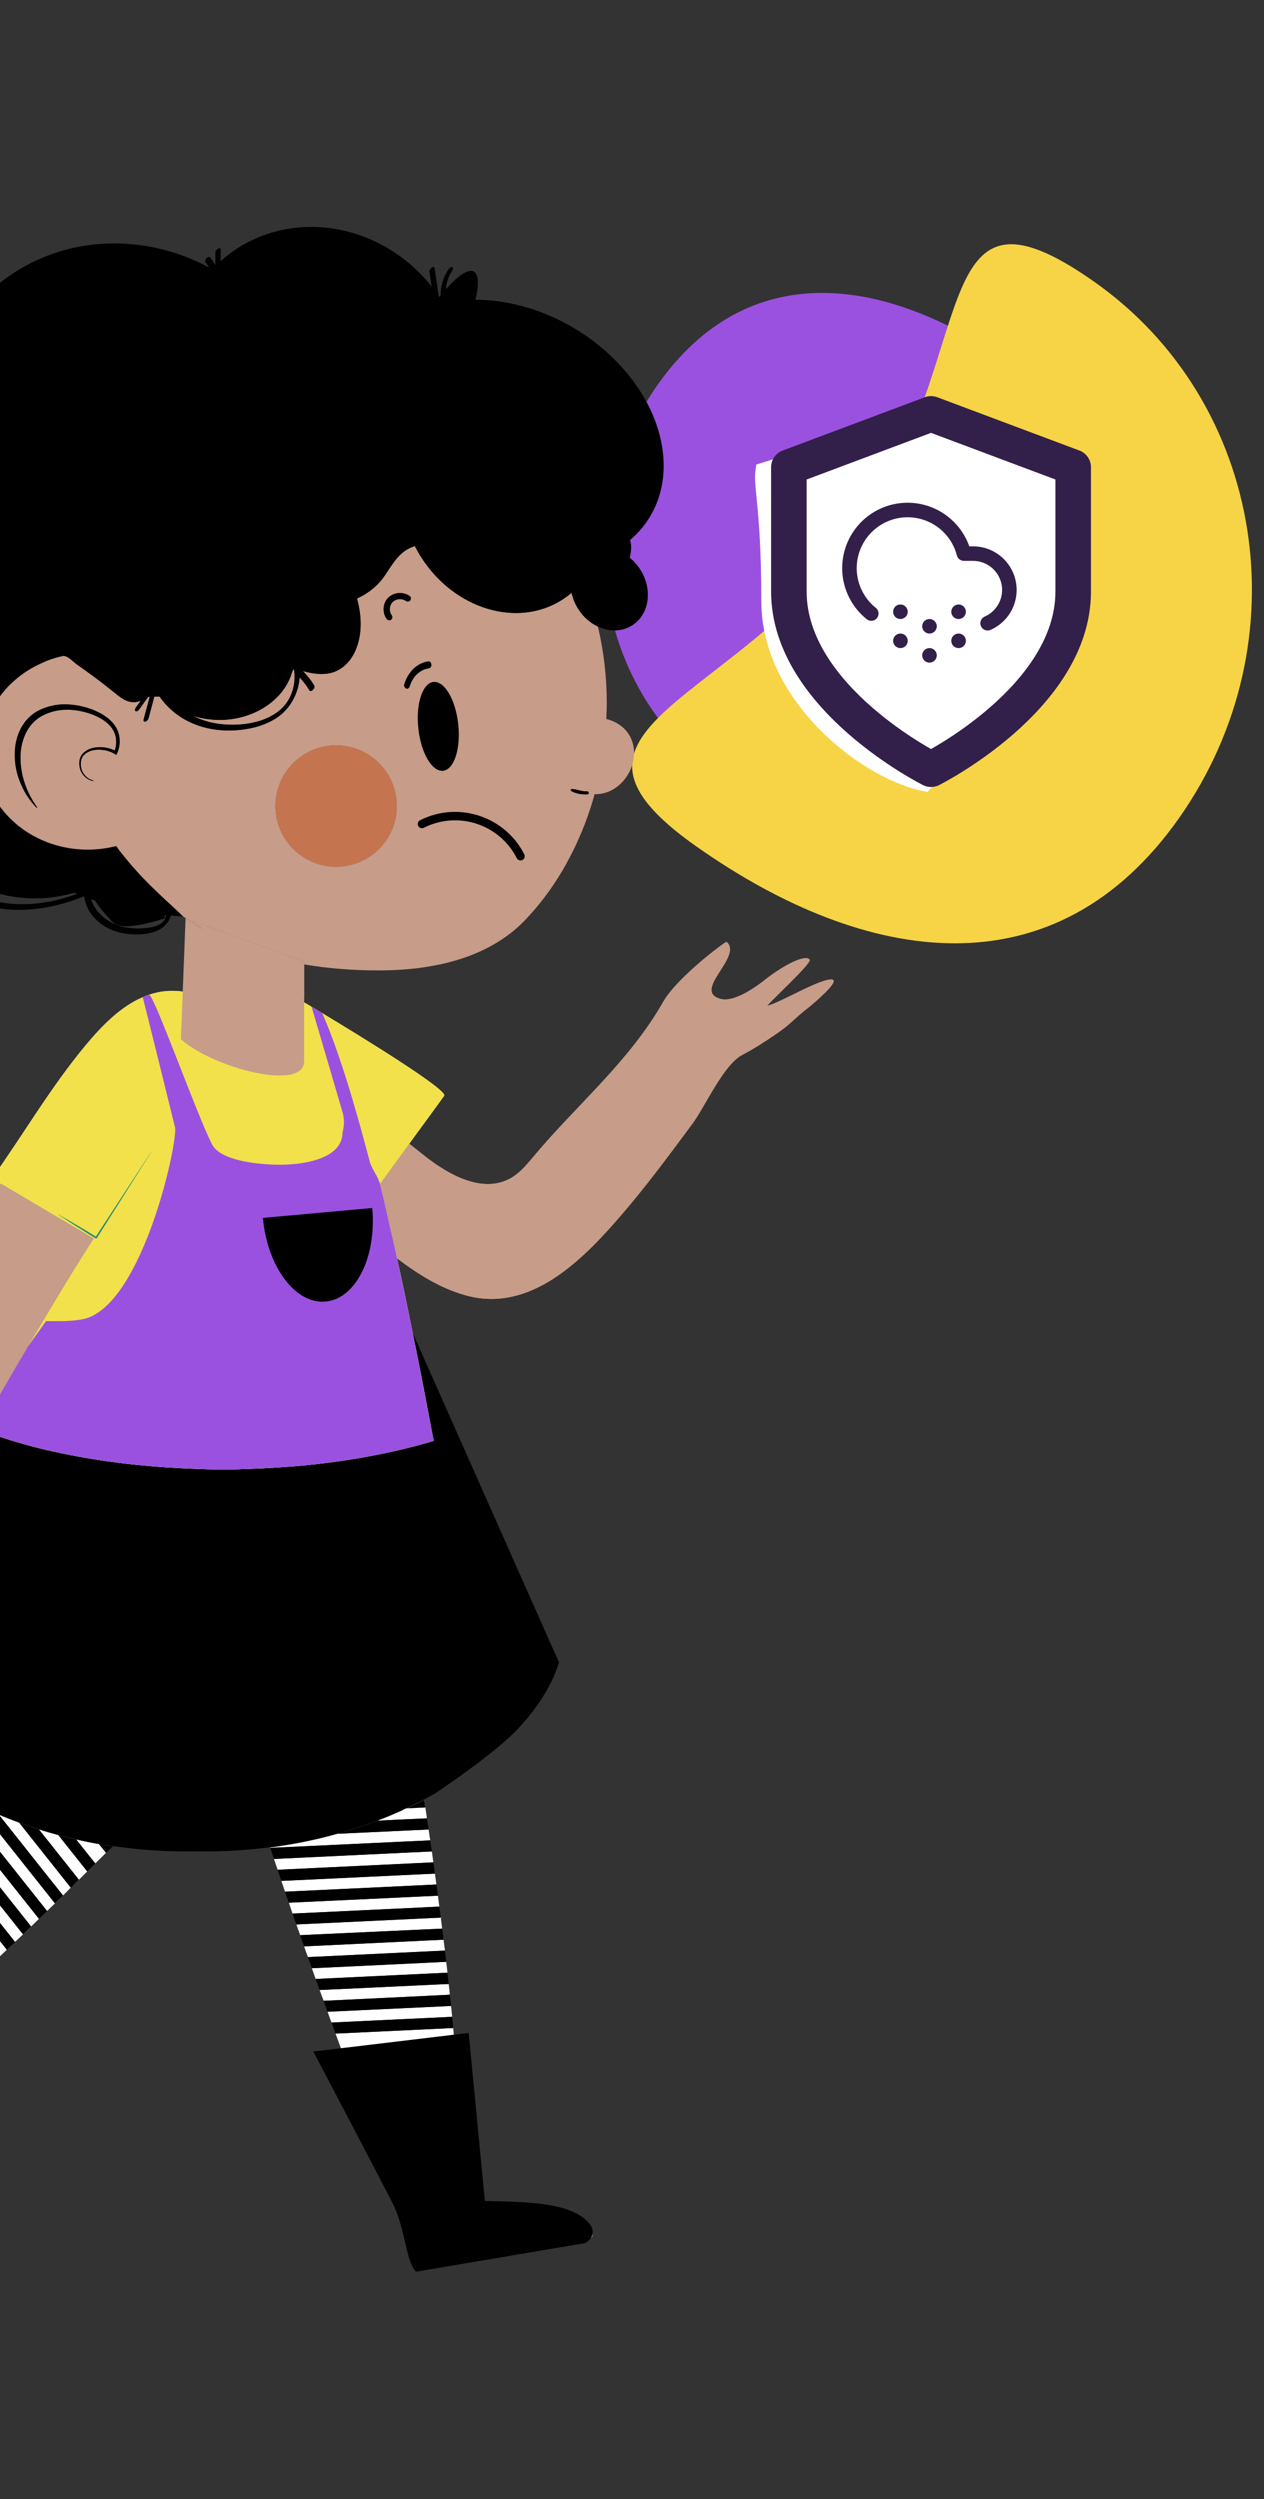 <svg width="485" height="959" viewBox="0 0 485 959" fill="none" xmlns="http://www.w3.org/2000/svg">
<rect x="0" y="0" width="485" height="959" fill="#333333" stroke="none"/>
<g clip-path="url(#clip0)">
<g clip-path="url(#clip1)">
<path d="M342.513 228.781C377.385 179.223 436.275 173.483 388.179 139.641C340.083 105.798 287.162 98.163 252.29 147.721C217.419 197.28 228.14 264.89 276.236 298.732C324.333 332.574 307.642 278.34 342.513 228.781Z" fill="#9B51E0"/>
<path d="M329.505 203.405C281.988 270.935 201.742 278.756 267.28 324.871C332.817 370.986 404.929 381.39 452.446 313.86C499.963 246.33 485.354 154.203 419.816 108.088C354.279 61.973 377.022 135.875 329.505 203.405Z" fill="#F6D446"/>
<path d="M292.124 230.75C292.124 269.75 332.125 300.125 355.875 303.875L408.375 247.625L412.125 180.125L355.875 157.625L290.25 178.25C288.375 186.375 292.124 191.75 292.124 230.75Z" fill="white"/>
<path fill-rule="evenodd" clip-rule="evenodd" d="M359.633 152.434C358.089 151.855 356.388 151.855 354.845 152.434L300.299 172.889C297.638 173.887 295.875 176.431 295.875 179.273V227C295.875 250.499 311.432 269.275 325.476 281.563C332.641 287.833 339.774 292.733 345.102 296.064C347.774 297.733 350.009 299.019 351.593 299.896C352.385 300.334 353.015 300.671 353.457 300.903C353.678 301.019 353.851 301.108 353.975 301.172L354.121 301.246L354.165 301.268L354.185 301.279C356.105 302.238 358.369 302.24 360.288 301.281L357.239 295.182C360.288 301.281 360.295 301.277 360.298 301.276L360.312 301.268L360.356 301.246L360.503 301.172C360.626 301.108 360.8 301.019 361.021 300.903C361.462 300.671 362.093 300.334 362.885 299.896C364.468 299.019 366.704 297.733 369.375 296.064C374.703 292.733 381.836 287.833 389.001 281.563C403.045 269.275 418.603 250.499 418.603 227V179.273C418.603 176.431 416.84 173.887 414.178 172.889L359.633 152.434ZM357.239 295.182L354.185 301.279C354.188 301.28 354.19 301.281 357.239 295.182ZM362.148 284.5C360.216 285.707 358.545 286.688 357.239 287.428C355.932 286.688 354.261 285.707 352.33 284.5C347.431 281.438 340.927 276.963 334.456 271.301C321.227 259.726 309.511 244.411 309.511 227V183.998L357.239 166.1L404.966 183.998V227C404.966 244.411 393.251 259.726 380.022 271.301C373.551 276.963 367.047 281.438 362.148 284.5ZM357.368 194.624C353.661 193.179 349.665 192.635 345.707 193.038C341.749 193.441 337.944 194.779 334.605 196.941C331.266 199.104 328.489 202.028 326.502 205.475C324.515 208.921 323.376 212.79 323.178 216.763C322.98 220.737 323.729 224.7 325.364 228.326C326.998 231.953 329.471 235.14 332.579 237.623C333.783 238.585 335.538 238.389 336.499 237.185C337.461 235.982 337.265 234.227 336.062 233.265C333.644 231.333 331.721 228.855 330.45 226.034C329.178 223.214 328.596 220.131 328.75 217.041C328.904 213.951 329.79 210.941 331.335 208.261C332.88 205.58 335.04 203.306 337.637 201.624C340.234 199.942 343.194 198.902 346.272 198.588C349.35 198.275 352.459 198.697 355.341 199.821C358.224 200.945 360.798 202.738 362.852 205.052C364.906 207.366 366.381 210.135 367.154 213.13C367.472 214.362 368.583 215.222 369.855 215.222H373.367C375.928 215.225 378.409 216.109 380.395 217.725C382.381 219.342 383.751 221.592 384.274 224.099C384.798 226.606 384.443 229.216 383.269 231.492C382.095 233.768 380.175 235.571 377.829 236.599C376.418 237.217 375.775 238.861 376.393 240.273C377.011 241.684 378.656 242.326 380.067 241.708C383.585 240.167 386.467 237.463 388.227 234.049C389.988 230.635 390.52 226.719 389.735 222.959C388.95 219.199 386.895 215.823 383.916 213.399C380.937 210.974 377.214 209.648 373.373 209.644H371.917C370.839 206.595 369.18 203.777 367.024 201.349C364.384 198.373 361.074 196.068 357.368 194.624ZM345.481 231.957C343.94 231.957 342.692 233.206 342.692 234.747C342.692 236.287 343.94 237.536 345.481 237.536H345.509C347.049 237.536 348.298 236.287 348.298 234.747C348.298 233.206 347.049 231.957 345.509 231.957H345.481ZM342.692 245.904C342.692 244.363 343.94 243.114 345.481 243.114H345.509C347.049 243.114 348.298 244.363 348.298 245.904C348.298 247.444 347.049 248.693 345.509 248.693H345.481C343.94 248.693 342.692 247.444 342.692 245.904ZM356.632 237.536C355.092 237.536 353.843 238.785 353.843 240.325C353.843 241.866 355.092 243.114 356.632 243.114H356.66C358.201 243.114 359.449 241.866 359.449 240.325C359.449 238.785 358.201 237.536 356.66 237.536H356.632ZM353.843 251.482C353.843 249.942 355.092 248.693 356.632 248.693H356.66C358.201 248.693 359.449 249.942 359.449 251.482C359.449 253.022 358.201 254.271 356.66 254.271H356.632C355.092 254.271 353.843 253.022 353.843 251.482ZM367.794 231.957C366.253 231.957 365.005 233.206 365.005 234.747C365.005 236.287 366.253 237.536 367.794 237.536H367.822C369.362 237.536 370.611 236.287 370.611 234.747C370.611 233.206 369.362 231.957 367.822 231.957H367.794ZM365.005 245.904C365.005 244.363 366.253 243.114 367.794 243.114H367.822C369.362 243.114 370.611 244.363 370.611 245.904C370.611 247.444 369.362 248.693 367.822 248.693H367.794C366.253 248.693 365.005 247.444 365.005 245.904Z" fill="#321F4A"/>
</g>
<path fill-rule="evenodd" clip-rule="evenodd" d="M226.744 858.743C227.007 858.296 227.19 857.824 227.295 857.299C227.505 857.798 227.322 858.428 226.744 858.743Z" fill="#C79C89"/>
<path fill-rule="evenodd" clip-rule="evenodd" d="M227.295 857.273V857.299C227.19 857.824 227.006 858.297 226.744 858.743H226.718C225.956 860.056 224.539 861.027 222.753 861.027L159.612 871.739C159.455 871.581 159.35 871.397 159.192 871.214C155.674 866.619 155.543 856.17 151.211 846.614C151.211 846.193 120.231 787.227 120.231 787.227L130.812 785.967L132.335 785.783L172.031 781.031L174.131 780.769L179.828 780.086L186.05 844.566C200.857 845.012 219.655 844.697 226.429 853.623C227.295 854.752 227.531 856.065 227.295 857.273Z" fill="black"/>
<path fill-rule="evenodd" clip-rule="evenodd" d="M163.814 697.752L155.281 698.146L144.832 698.645C148.114 697.437 151.369 696.072 154.572 694.602C155.071 694.392 155.544 694.156 156.016 693.919L163.21 693.578C163.42 694.97 163.604 696.335 163.814 697.752Z" fill="white"/>
<path fill-rule="evenodd" clip-rule="evenodd" d="M156.016 693.92C155.543 694.156 155.071 694.392 154.572 694.603C154.519 694.392 154.493 694.182 154.44 693.999L156.016 693.92Z" fill="white"/>
<path fill-rule="evenodd" clip-rule="evenodd" d="M163.21 693.579L156.017 693.92C158.301 692.87 160.559 691.767 162.764 690.586C162.921 691.584 163.053 692.581 163.21 693.579Z" fill="white"/>
<path fill-rule="evenodd" clip-rule="evenodd" d="M165.074 706.208L156.988 706.575L107.447 708.912C107.394 708.754 107.342 708.597 107.289 708.439C112.199 707.73 117.056 706.785 121.834 705.683C124.38 705.079 126.927 704.422 129.474 703.687C129.5 703.661 129.5 703.661 129.526 703.661H129.579H129.605L156.174 702.427L164.47 702.033C164.68 703.398 164.838 704.79 165.074 706.208Z" fill="white"/>
<path fill-rule="evenodd" clip-rule="evenodd" d="M107.446 708.91L103.718 709.094C103.691 709.041 103.691 709.015 103.665 708.963C104.873 708.805 106.08 708.648 107.288 708.438C107.341 708.595 107.393 708.753 107.446 708.91Z" fill="white"/>
<path fill-rule="evenodd" clip-rule="evenodd" d="M166.281 714.635L158.694 715.003L110.15 717.313L106.527 717.497C106.055 716.106 105.582 714.74 105.136 713.349L108.811 713.165L157.827 710.828L165.704 710.461C165.887 711.852 166.097 713.218 166.281 714.635Z" fill="white"/>
<path fill-rule="evenodd" clip-rule="evenodd" d="M167.437 723.139L160.375 723.481L112.881 725.738L109.363 725.896C108.89 724.504 108.418 723.139 107.945 721.748L111.542 721.59L159.561 719.306L166.886 718.965C167.096 720.33 167.253 721.748 167.437 723.139Z" fill="white"/>
<path fill-rule="evenodd" clip-rule="evenodd" d="M168.565 731.62L162.106 731.935L115.61 734.14L112.25 734.298C111.777 732.88 111.305 731.488 110.832 730.123L114.245 729.966L161.266 727.76L168.039 727.445C168.197 728.863 168.433 730.228 168.565 731.62Z" fill="white"/>
<path fill-rule="evenodd" clip-rule="evenodd" d="M169.642 740.075L163.813 740.337L118.315 742.437L115.191 742.595C114.666 741.23 114.193 739.838 113.721 738.473L116.976 738.316L162.947 736.136L169.117 735.848C169.327 737.213 169.51 738.631 169.642 740.075Z" fill="white"/>
<path fill-rule="evenodd" clip-rule="evenodd" d="M170.719 748.503L165.495 748.739L121.02 750.865L118.159 750.997C117.634 749.631 117.161 748.24 116.688 746.875L119.708 746.744L164.655 744.591L170.194 744.328C170.378 745.72 170.535 747.137 170.719 748.503Z" fill="white"/>
<path fill-rule="evenodd" clip-rule="evenodd" d="M171.69 756.983L167.2 757.193L123.75 759.267L121.125 759.398C120.652 758.033 120.127 756.642 119.654 755.276L122.411 755.145L166.36 753.045L171.217 752.809C171.401 754.226 171.532 755.618 171.69 756.983Z" fill="white"/>
<path fill-rule="evenodd" clip-rule="evenodd" d="M172.609 765.436L168.907 765.62L126.48 767.668L124.196 767.773C123.671 766.381 123.146 765.016 122.621 763.625L125.115 763.52L168.067 761.498L172.162 761.314C172.346 762.68 172.477 764.071 172.609 765.436Z" fill="white"/>
<path fill-rule="evenodd" clip-rule="evenodd" d="M173.501 773.917L170.613 774.048L129.184 776.017L127.189 776.122C126.69 774.73 126.165 773.365 125.692 771.974L127.819 771.869L169.773 769.9L173.081 769.742C173.212 771.134 173.343 772.551 173.501 773.917Z" fill="white"/>
<path fill-rule="evenodd" clip-rule="evenodd" d="M174.131 780.767L172.031 781.03L132.335 785.782L130.812 785.966C130.13 784.102 129.421 782.238 128.738 780.347L130.55 780.269L171.48 778.326L173.895 778.221C173.974 779.061 174.053 779.927 174.131 780.767Z" fill="white"/>
<path fill-rule="evenodd" clip-rule="evenodd" d="M163.21 693.579L156.017 693.92C158.301 692.87 160.559 691.767 162.764 690.586C162.921 691.584 163.053 692.581 163.21 693.579Z" fill="black"/>
<path fill-rule="evenodd" clip-rule="evenodd" d="M164.47 702.031L156.174 702.425L129.604 703.659C134.724 702.268 139.791 700.587 144.806 698.671L144.832 698.645L155.281 698.146L163.813 697.752L164.47 702.031Z" fill="black"/>
<path fill-rule="evenodd" clip-rule="evenodd" d="M165.703 710.46L157.827 710.828L108.811 713.164L105.135 713.348C104.637 711.93 104.164 710.46 103.718 709.095L107.446 708.911L156.987 706.575L165.073 706.207C165.283 707.625 165.493 709.042 165.703 710.46Z" fill="black"/>
<path fill-rule="evenodd" clip-rule="evenodd" d="M166.885 718.967L159.56 719.308L111.542 721.592L107.945 721.75C107.472 720.332 107 718.914 106.527 717.496L110.15 717.313L158.694 715.002L166.281 714.635C166.491 716.079 166.701 717.496 166.885 718.967Z" fill="black"/>
<path fill-rule="evenodd" clip-rule="evenodd" d="M168.041 727.446L161.267 727.761L114.247 729.967L110.834 730.124C110.308 728.68 109.836 727.263 109.363 725.897L112.881 725.74L160.375 723.482L167.437 723.141C167.647 724.558 167.857 726.029 168.041 727.446Z" fill="black"/>
<path fill-rule="evenodd" clip-rule="evenodd" d="M169.117 735.848L162.947 736.137L116.977 738.316L113.721 738.473C113.196 737.056 112.724 735.664 112.251 734.299L115.611 734.141L162.107 731.936L168.566 731.621C168.776 733.039 168.933 734.43 169.117 735.848Z" fill="black"/>
<path fill-rule="evenodd" clip-rule="evenodd" d="M170.193 744.327L164.654 744.59L119.707 746.743L116.688 746.874C116.163 745.456 115.664 744.039 115.191 742.595L118.316 742.437L163.814 740.337L169.642 740.074C169.852 741.492 170.01 742.91 170.193 744.327Z" fill="black"/>
<path fill-rule="evenodd" clip-rule="evenodd" d="M171.218 752.808L166.361 753.044L122.411 755.144L119.655 755.275C119.156 753.858 118.631 752.414 118.158 750.996L121.02 750.865L165.494 748.738L170.719 748.502C170.876 749.972 171.06 751.39 171.218 752.808Z" fill="black"/>
<path fill-rule="evenodd" clip-rule="evenodd" d="M172.162 761.314L168.066 761.498L125.115 763.52L122.62 763.625C122.148 762.207 121.649 760.789 121.124 759.398L123.749 759.267L167.2 757.192L171.689 756.982C171.873 758.426 172.004 759.87 172.162 761.314Z" fill="black"/>
<path fill-rule="evenodd" clip-rule="evenodd" d="M173.081 769.741L169.773 769.899L127.819 771.868L125.693 771.973C125.168 770.608 124.669 769.19 124.196 767.772L126.48 767.667L168.907 765.619L172.609 765.436C172.766 766.906 172.95 768.323 173.081 769.741Z" fill="black"/>
<path fill-rule="evenodd" clip-rule="evenodd" d="M173.894 778.22L171.479 778.325L130.549 780.268L128.737 780.346C128.239 778.929 127.714 777.537 127.188 776.119L129.184 776.014L170.613 774.045L173.5 773.914C173.632 775.332 173.763 776.802 173.894 778.22Z" fill="black"/>
<path fill-rule="evenodd" clip-rule="evenodd" d="M2.613 748.16C1.616 749.184 0.592 750.129 -0.432 751.075C-0.957 751.573 -1.482 752.072 -2.007 752.571C-1.482 752.072 -0.957 751.547 -0.432 751.048L-0.931 750.418L-30.861 712.796L-36.584 705.576V705.55C-35.744 704.369 -34.904 703.187 -34.064 702.006L-28.314 709.252L2.036 747.425L2.613 748.16Z" fill="white"/>
<path fill-rule="evenodd" clip-rule="evenodd" d="M14.953 736.318C13.982 737.29 12.958 738.235 11.934 739.259C10.884 740.256 9.86 741.254 8.836 742.278C7.812 743.223 6.841 744.195 5.764 745.166L5.056 744.273L-25.688 705.549L-31.438 698.329C-30.597 697.147 -29.757 695.94 -28.891 694.785L-23.194 701.952L7.996 741.202L8.836 742.252C9.86 741.254 10.884 740.256 11.908 739.233L10.989 738.051L-20.647 698.198L-26.265 691.161V691.135C-25.373 689.901 -24.585 688.772 -23.719 687.617L-18.232 694.548L13.877 734.953L14.953 736.318Z" fill="white"/>
<path fill-rule="evenodd" clip-rule="evenodd" d="M27.162 724.346C26.19 725.37 25.193 726.342 24.169 727.366C23.145 728.363 22.121 729.361 21.097 730.385C20.099 731.356 19.076 732.301 18.052 733.299L-15.737 690.768C-15.448 690.321 -15.16 689.849 -14.871 689.402C-12.954 690.453 -11.012 691.45 -9.069 692.448L-9.043 692.474H-9.016L21.071 730.359C22.095 729.361 23.145 728.363 24.169 727.339L-0.431 696.36C2.142 697.489 4.767 698.512 7.392 699.458L25.403 722.141L27.162 724.346Z" fill="white"/>
<path fill-rule="evenodd" clip-rule="evenodd" d="M33.462 718.127C32.412 719.203 31.362 720.253 30.285 721.33C29.235 722.328 28.211 723.325 27.161 724.349C28.211 723.325 29.235 722.328 30.259 721.304L28.29 718.809L14.953 702.033C17.421 702.847 19.915 703.556 22.383 704.212H22.409L31.257 715.344L33.462 718.127Z" fill="white"/>
<path fill-rule="evenodd" clip-rule="evenodd" d="M40.682 710.96C39.58 712.062 38.529 713.165 37.374 714.241C37.112 714.504 36.823 714.793 36.56 715.055L34.093 711.984L29.262 705.893C32.071 706.575 34.88 707.127 37.715 707.625C37.794 707.652 37.847 707.678 37.925 707.652H37.952C37.978 707.678 37.978 707.704 38.004 707.678L38.031 707.704L40.682 710.96Z" fill="white"/>
<path fill-rule="evenodd" clip-rule="evenodd" d="M37.926 707.65C37.847 707.676 37.795 707.65 37.716 707.624C37.742 707.597 37.768 707.571 37.768 707.545C37.821 707.571 37.873 707.624 37.926 707.65Z" fill="white"/>
<path fill-rule="evenodd" clip-rule="evenodd" d="M30.26 721.304C29.236 722.328 28.212 723.326 27.162 724.35L25.403 722.144L7.393 699.461C9.887 700.406 12.433 701.246 14.954 702.034L28.291 718.81L30.26 721.304Z" fill="black"/>
<path fill-rule="evenodd" clip-rule="evenodd" d="M24.167 727.342C23.143 728.366 22.093 729.363 21.07 730.361L-9.018 692.477C-6.182 693.842 -3.347 695.154 -0.433 696.362L24.167 727.342Z" fill="black"/>
<path fill-rule="evenodd" clip-rule="evenodd" d="M18.052 733.301L14.954 736.32L-18.231 694.55L-23.718 687.619C-23.14 686.805 -22.536 686.017 -21.959 685.256C-20.777 686.017 -19.622 686.726 -18.415 687.409H-18.388L-15.737 690.769L18.052 733.301Z" fill="black"/>
<path fill-rule="evenodd" clip-rule="evenodd" d="M11.907 739.235C10.883 740.259 9.859 741.257 8.835 742.254L7.995 741.204L-23.195 701.954L-28.892 694.787C-28.052 693.553 -27.159 692.319 -26.266 691.164L-20.648 698.2L10.988 738.054L11.907 739.235Z" fill="black"/>
<path fill-rule="evenodd" clip-rule="evenodd" d="M5.765 745.167C4.741 746.165 3.717 747.162 2.614 748.16L2.037 747.425L-28.313 709.252L-34.062 702.006V701.979C-33.196 700.772 -32.303 699.538 -31.437 698.33L-25.688 705.55L5.056 744.275L5.765 745.167Z" fill="black"/>
<path fill-rule="evenodd" clip-rule="evenodd" d="M36.56 715.054C35.536 716.078 34.512 717.102 33.462 718.126L31.257 715.343L22.409 704.211C24.352 704.736 26.295 705.235 28.238 705.681C28.579 705.76 28.92 705.839 29.262 705.891L34.092 711.982L36.56 715.054Z" fill="black"/>
<path fill-rule="evenodd" clip-rule="evenodd" d="M43.334 708.544L41.26 710.382C41.208 710.408 41.208 710.408 41.182 710.434C40.998 710.618 40.84 710.776 40.683 710.959L38.031 707.704L38.005 707.678C39.738 707.993 41.497 708.282 43.256 708.518H43.308C43.308 708.518 43.308 708.544 43.334 708.544Z" fill="black"/>
<path fill-rule="evenodd" clip-rule="evenodd" d="M-58.69 650.307C-56.222 654.351 -49.264 662.778 -49.054 662.936C-37.896 675.091 -8.991 692.314 -8.991 692.314C2.955 698.195 15.636 702.605 28.29 705.546C35.694 707.305 43.255 708.565 50.868 709.326C51.367 709.405 51.892 709.458 52.391 709.51C59.9 710.272 67.513 710.56 75.101 710.429C82.898 710.56 90.696 710.245 98.414 709.431C101.539 709.116 104.663 708.723 107.761 708.224C112.513 707.541 117.238 706.622 121.885 705.546C137.375 701.949 152.944 696.147 167.121 688.087C167.121 688.034 190.041 672.912 199.177 662.936C199.335 662.778 199.466 662.594 199.65 662.437C207.106 654.141 212.173 645.713 214.483 637.916L155.836 505.824H6.08C-4.152 532.249 -46.358 620.858 -52.31 635.08C-56.327 644.637 -58.663 650.229 -58.69 650.307Z" fill="black"/>
<path fill-rule="evenodd" clip-rule="evenodd" d="M120.409 445.865C120.409 445.865 120.409 445.891 120.383 445.891V445.865H120.409Z" fill="#C79C89"/>
<path fill-rule="evenodd" clip-rule="evenodd" d="M309.832 386.925C304.135 391.362 303.82 392.648 297.86 396.744C293.791 399.527 289.406 402.388 284.838 404.777C277.644 408.479 270.608 424.52 265.673 431.215C256.746 443.24 247.794 455.421 237.975 466.737C223.036 484.038 203.136 503.939 178.588 497.034C168.927 494.33 160.368 488.948 152.334 482.857V482.831L150.838 476.083C149.184 468.732 147.503 461.434 145.797 454.319L157.034 438.881C158.819 440.299 160.735 441.822 162.757 443.423C171.395 450.249 184.679 458.283 195.811 452.192C199.25 450.302 201.849 447.23 204.37 444.211C221.513 423.654 241.151 407.77 254.488 384.431C259.818 375.032 278.458 361.143 278.8 361.432C285.232 367.077 265.069 380.44 276.673 383.354C281.504 384.562 289.354 379.259 292.95 376.423C301.247 369.833 309.175 366.184 310.672 368.258C311.538 369.466 297.519 382.409 294.342 385.927C298.648 385.245 315.319 375.032 319.388 375.924C322.46 376.554 310.803 386.19 309.832 386.925Z" fill="#C79C89"/>
<path fill-rule="evenodd" clip-rule="evenodd" d="M90.952 406.326H90.926L90.795 405.328C90.847 405.643 90.9 405.958 90.952 406.326Z" fill="#96DAD5"/>
<path fill-rule="evenodd" clip-rule="evenodd" d="M120.409 445.865C120.409 445.865 120.409 445.891 120.383 445.891V445.865H120.409Z" fill="#96DAD5"/>
<path fill-rule="evenodd" clip-rule="evenodd" d="M123.595 388.739C122.02 387.794 120.655 386.954 119.552 386.323C117.845 385.3 116.795 384.696 116.612 384.591V403.756C116.612 404.728 116.375 405.568 115.929 406.25C115.693 406.592 115.43 406.907 115.115 407.195C114.695 407.563 114.196 407.878 113.619 408.141C113.356 408.272 113.094 408.377 112.831 408.456C112.28 408.666 111.676 408.823 111.019 408.928C110.783 408.981 110.521 409.007 110.258 409.033C109.313 409.191 108.263 409.243 107.16 409.243C106.635 409.243 106.084 409.217 105.532 409.191C105.112 409.164 104.666 409.138 104.246 409.086C103.8 409.059 103.353 409.007 102.881 408.954C102.382 408.902 101.857 408.849 101.332 408.744C100.019 408.561 98.68 408.298 97.289 408.009C96.632 407.878 95.976 407.72 95.32 407.537C95.136 407.51 94.952 407.458 94.768 407.405C93.508 407.09 92.222 406.723 90.961 406.329H90.935C90.699 406.25 90.463 406.198 90.253 406.119C88.073 405.436 85.921 404.649 83.82 403.782C83.006 403.441 82.219 403.1 81.431 402.758C80.801 402.47 80.197 402.181 79.593 401.892C78.911 401.551 78.254 401.209 77.598 400.868C76.889 400.501 76.207 400.107 75.55 399.713C75.445 399.687 75.367 399.634 75.288 399.582V399.555C74.999 399.424 74.736 399.24 74.474 399.083C74.185 398.925 73.923 398.768 73.686 398.584C73.581 398.532 73.476 398.479 73.397 398.4C73.004 398.138 72.61 397.875 72.242 397.613C71.166 396.878 70.195 396.116 69.328 395.329L69.617 387.872L69.906 380.469C68.409 380.259 66.939 380.18 65.495 380.233C65.233 380.206 64.97 380.233 64.707 380.259C64.707 380.259 64.629 380.259 64.497 380.285C64.392 380.285 64.235 380.311 64.077 380.311C63.946 380.338 63.788 380.338 63.657 380.338H63.526C62.318 380.443 61.163 380.626 60.008 380.915C58.196 381.309 56.464 381.913 54.783 382.648C59.115 399.897 67.254 432.924 67.254 432.951C67.569 442.376 53.497 502.629 31.365 506.304C28.845 506.75 26.245 506.961 23.567 506.961H17.66C15.35 510.216 13.013 513.498 10.729 516.701L10.703 516.727C2.748 530.274 -4.052 542.088 -5.995 545.501C-6.073 545.659 -6.126 545.79 -6.205 545.921C-6.703 546.814 -7.202 547.707 -7.675 548.626C-6.861 548.941 -6.047 549.229 -5.207 549.544C-2.214 550.647 0.831 551.671 3.877 552.59C7.132 553.614 10.44 554.559 13.748 555.399C16.085 556.003 18.448 556.581 20.811 557.079C22.701 557.499 24.618 557.893 26.534 558.261C26.875 558.34 27.217 558.392 27.584 558.471C28.293 558.602 29.002 558.733 29.711 558.865C30.656 559.048 31.627 559.232 32.572 559.39H32.651C49.926 562.435 67.543 563.643 84.949 563.932H86.157C89.15 563.879 92.169 563.8 95.188 563.695C98.864 563.564 102.539 563.38 106.215 563.144C114.249 562.645 122.282 561.858 130.264 560.702C135.042 560.02 139.82 559.232 144.572 558.261C146.804 557.841 149.035 557.368 151.241 556.869C152.973 556.476 154.706 556.082 156.439 555.635C159.537 554.874 162.609 554.034 165.654 553.115C165.917 553.036 166.153 552.957 166.415 552.879C166.1 551.172 165.759 549.439 165.418 547.707C165.129 546.105 164.814 544.477 164.499 542.823C163.632 538.255 162.714 533.556 161.795 528.751C160.351 521.348 158.828 513.76 157.253 506.068C156.623 503.022 155.993 499.977 155.362 496.932C155.31 496.643 155.231 496.328 155.179 496.039C154.233 491.628 153.315 487.27 152.343 482.859V482.833L150.847 476.086C149.193 468.735 147.512 461.436 145.806 454.321L157.043 438.884L159.511 435.497L168.174 423.63L170.432 420.48C172.007 418.301 138.534 397.718 123.595 388.739Z" fill="#96DAD5"/>
<path fill-rule="evenodd" clip-rule="evenodd" d="M54.775 382.645C46.216 386.294 39.075 393.671 33.01 400.917C19.227 417.457 8.962 435.441 -3.535 452.848L-0.989 454.633L-0.175 455.237C-0.017 454.869 0.14 454.528 0.298 454.187L14.764 462.745L16.864 464.006L24.872 468.705L27.445 470.228L35.951 475.269C29.335 485.376 19.332 502.021 10.721 516.697C13.005 513.494 15.341 510.213 17.652 506.957H23.559C26.237 506.957 28.836 506.747 31.356 506.301C53.489 502.625 67.561 442.372 67.246 432.947C67.246 432.921 59.107 399.893 54.775 382.645Z" fill="#96DAD5"/>
<path fill-rule="evenodd" clip-rule="evenodd" d="M36.108 478.421C36.108 478.447 36.108 478.473 36.082 478.473C36.056 478.473 36.056 478.447 36.029 478.447C36.003 478.421 36.003 478.421 36.029 478.395H36.056C36.082 478.395 36.082 478.421 36.108 478.421Z" fill="#96DAD5"/>
<path fill-rule="evenodd" clip-rule="evenodd" d="M57.899 442.277L37.158 475.121C37.053 475.278 36.87 475.305 36.712 475.226C35.504 474.491 34.297 473.756 33.115 472.994C33.063 472.968 33.01 472.916 32.958 472.889C31.75 472.128 30.542 471.367 29.335 470.605C27.497 469.45 24.294 467.35 22.824 466.378C22.351 466.037 22.036 465.853 22.036 465.827H22.062C24.609 467.245 27.103 468.715 29.597 470.185C30.858 470.92 32.118 471.682 33.378 472.417C34.533 473.126 35.662 473.808 36.791 474.517L36.843 474.412L57.847 442.251C57.847 442.225 57.873 442.225 57.873 442.225C57.899 442.251 57.899 442.251 57.899 442.277Z" fill="#2A8C79"/>
<path fill-rule="evenodd" clip-rule="evenodd" d="M35.959 475.271C29.343 485.379 19.34 502.024 10.729 516.7L10.703 516.726C2.748 530.273 -4.052 542.088 -5.995 545.501C-6.074 545.658 -6.126 545.79 -6.205 545.921C-6.704 546.813 -7.203 547.706 -7.675 548.625C-12.926 558.286 -17.573 568.316 -22.876 577.977C-25.029 581.889 -26.867 585.171 -27.943 586.93C-28.022 587.061 -28.153 587.245 -28.285 587.455C-28.285 587.455 -28.285 587.481 -28.311 587.481C-30.28 590.526 -32.984 593.572 -35.819 596.066C-35.872 596.092 -35.898 596.118 -35.925 596.171C-36.318 596.486 -36.712 596.827 -37.106 597.142C-39.154 598.823 -43.066 602.813 -45.717 602.078C-46.242 601.921 -46.715 601.606 -47.109 601.054C-48.605 598.98 -43.958 593.729 -42.855 592.233C-40.703 589.214 -36.502 585.276 -35.741 581.626C-38.734 582.991 -41.464 585.722 -44.168 587.56C-48.395 590.474 -52.648 593.467 -57.426 595.488C-59.422 596.355 -61.548 594.307 -60.472 592.443C-59.868 591.419 -59.028 590.29 -58.03 589.135C-54.749 585.144 -49.892 580.812 -47.161 577.636C-52.806 580.34 -62.861 591.839 -69.031 588.216C-71.577 586.72 -58.45 575.929 -51.624 568.736C-59.159 571.807 -74.938 578.134 -75.988 574.616C-76.198 571.413 -65.933 564.377 -58.083 561.096C-55.405 559.94 -50.495 553.377 -48.946 549.518C-48.028 547.234 -46.452 545.448 -43.984 543.663C-43.354 542.167 -42.777 540.618 -42.094 539.121C-41.543 537.887 -40.992 536.627 -40.388 535.393C-38.156 530.536 -35.741 525.837 -33.168 521.163C-24.898 506.172 -15.788 491.549 -8.542 475.691C-5.759 469.679 -3.291 462.118 -0.167 455.24C-0.009 454.872 0.149 454.531 0.306 454.189L14.772 462.748L16.872 464.008L24.88 468.708L27.453 470.231L35.959 475.271Z" fill="#C79C89"/>
<path fill-rule="evenodd" clip-rule="evenodd" d="M120.409 445.865C120.409 445.865 120.409 445.891 120.383 445.891V445.865H120.409Z" fill="#C79C89"/>
<path fill-rule="evenodd" clip-rule="evenodd" d="M309.832 386.925C304.135 391.362 303.82 392.648 297.86 396.744C293.791 399.527 289.406 402.388 284.838 404.777C277.644 408.479 270.608 424.52 265.673 431.215C256.746 443.24 247.794 455.421 237.975 466.737C223.036 484.038 203.136 503.939 178.588 497.034C168.927 494.33 160.368 488.948 152.334 482.857V482.831L150.838 476.083C149.184 468.732 147.503 461.434 145.797 454.319L157.034 438.881C158.819 440.299 160.735 441.822 162.757 443.423C171.395 450.249 184.679 458.283 195.811 452.192C199.25 450.302 201.849 447.23 204.37 444.211C221.513 423.654 241.151 407.77 254.488 384.431C259.818 375.032 278.458 361.143 278.8 361.432C285.232 367.077 265.069 380.44 276.673 383.354C281.504 384.562 289.354 379.259 292.95 376.423C301.247 369.833 309.175 366.184 310.672 368.258C311.538 369.466 297.519 382.409 294.342 385.927C298.648 385.245 315.319 375.032 319.388 375.924C322.46 376.554 310.803 386.19 309.832 386.925Z" fill="#C79C89"/>
<path fill-rule="evenodd" clip-rule="evenodd" d="M90.952 406.326H90.926L90.795 405.328C90.847 405.643 90.9 405.958 90.952 406.326Z" fill="#96DAD5"/>
<path fill-rule="evenodd" clip-rule="evenodd" d="M120.409 445.865C120.409 445.865 120.409 445.891 120.383 445.891V445.865H120.409Z" fill="#96DAD5"/>
<path fill-rule="evenodd" clip-rule="evenodd" d="M119.552 386.323C117.845 385.3 116.795 384.696 116.612 384.591L69.906 380.469C68.409 380.259 66.939 380.18 65.495 380.233C65.233 380.206 64.97 380.233 64.707 380.259C64.707 380.259 64.629 380.259 64.497 380.285C64.392 380.285 64.235 380.311 64.077 380.311C63.946 380.338 63.788 380.338 63.657 380.338H63.526C62.318 380.443 61.163 380.626 60.008 380.915C58.196 381.309 56.464 381.913 54.783 382.648C59.115 399.897 67.254 432.924 67.254 432.951C67.569 442.376 53.497 502.629 31.365 506.304C28.845 506.75 26.245 506.961 23.567 506.961H17.66C15.35 510.216 13.013 513.498 10.729 516.701L10.703 516.727C2.748 530.274 -4.052 542.088 -5.995 545.501C-6.073 545.659 -6.126 545.79 -6.205 545.921C-6.703 546.814 -7.202 547.707 -7.675 548.626C-6.861 548.941 -6.047 549.229 -5.207 549.544C-2.214 550.647 0.831 551.671 3.877 552.59C7.132 553.614 10.44 554.559 13.748 555.399C16.085 556.003 18.448 556.581 20.811 557.079C22.701 557.499 24.618 557.893 26.534 558.261C26.875 558.34 27.217 558.392 27.584 558.471C28.293 558.602 29.002 558.733 29.711 558.865C30.656 559.048 31.627 559.232 32.572 559.39H32.651C49.926 562.435 67.543 563.643 84.949 563.932H86.157C89.15 563.879 92.169 563.8 95.188 563.695C98.864 563.564 102.539 563.38 106.215 563.144C114.249 562.645 122.282 561.858 130.264 560.702C135.042 560.02 139.82 559.232 144.572 558.261C146.804 557.841 149.035 557.368 151.241 556.869C152.973 556.476 154.706 556.082 156.439 555.635C159.537 554.874 162.609 554.034 165.654 553.115C165.917 553.036 166.153 552.957 166.415 552.879C166.1 551.172 165.759 549.439 165.418 547.707C165.129 546.105 164.814 544.477 164.499 542.823C163.632 538.255 162.714 533.556 161.795 528.751C160.351 521.348 158.828 513.76 157.253 506.068C156.623 503.022 155.993 499.977 155.362 496.932C155.31 496.643 155.231 496.328 155.179 496.039C154.233 491.628 153.315 487.27 152.343 482.859V482.833L150.847 476.086C149.193 468.735 147.512 461.436 145.806 454.321L157.043 438.884L159.511 435.497L168.174 423.63L170.432 420.48C172.007 418.301 138.534 397.718 123.595 388.739C122.02 387.794 120.655 386.954 119.552 386.323Z" fill="#F2E14A"/>
<path fill-rule="evenodd" clip-rule="evenodd" d="M54.775 382.645C46.216 386.294 39.075 393.671 33.01 400.917C19.227 417.457 8.962 435.441 -3.535 452.848L-0.989 454.633L-0.175 455.237C-0.017 454.869 0.14 454.528 0.298 454.187L14.764 462.745L16.864 464.006L24.872 468.705L27.445 470.228L35.951 475.269C29.335 485.376 19.332 502.021 10.721 516.697C13.005 513.494 15.341 510.213 17.652 506.957H23.559C26.237 506.957 28.836 506.747 31.356 506.301C53.489 502.625 67.561 442.372 67.246 432.947C67.246 432.921 59.107 399.893 54.775 382.645Z" fill="#F2E14A"/>
<path fill-rule="evenodd" clip-rule="evenodd" d="M36.108 478.421C36.108 478.447 36.108 478.473 36.082 478.473C36.056 478.473 36.056 478.447 36.029 478.447C36.003 478.421 36.003 478.421 36.029 478.395H36.056C36.082 478.395 36.082 478.421 36.108 478.421Z" fill="#96DAD5"/>
<path fill-rule="evenodd" clip-rule="evenodd" d="M57.899 442.277L37.158 475.121C37.053 475.278 36.87 475.305 36.712 475.226C35.504 474.491 34.297 473.756 33.115 472.994C33.063 472.968 33.01 472.916 32.958 472.889C31.75 472.128 30.542 471.367 29.335 470.605C27.497 469.45 24.294 467.35 22.824 466.378C22.351 466.037 22.036 465.853 22.036 465.827H22.062C24.609 467.245 27.103 468.715 29.597 470.185C30.858 470.92 32.118 471.682 33.378 472.417C34.533 473.126 35.662 473.808 36.791 474.517L36.843 474.412L57.847 442.251C57.847 442.225 57.873 442.225 57.873 442.225C57.899 442.251 57.899 442.251 57.899 442.277Z" fill="#2A8C79"/>
<path fill-rule="evenodd" clip-rule="evenodd" d="M35.959 475.271C29.343 485.379 19.34 502.024 10.729 516.7L10.703 516.726C2.748 530.273 -4.052 542.088 -5.995 545.501C-6.074 545.658 -6.126 545.79 -6.205 545.921C-6.704 546.813 -7.203 547.706 -7.675 548.625C-12.926 558.286 -17.573 568.316 -22.876 577.977C-25.029 581.889 -26.867 585.171 -27.943 586.93C-28.022 587.061 -28.153 587.245 -28.285 587.455C-28.285 587.455 -28.285 587.481 -28.311 587.481C-30.28 590.526 -32.984 593.572 -35.819 596.066C-35.872 596.092 -35.898 596.118 -35.925 596.171C-36.318 596.486 -36.712 596.827 -37.106 597.142C-39.154 598.823 -43.066 602.813 -45.717 602.078C-46.242 601.921 -46.715 601.606 -47.109 601.054C-48.605 598.98 -43.958 593.729 -42.855 592.233C-40.703 589.214 -36.502 585.276 -35.741 581.626C-38.734 582.991 -41.464 585.722 -44.168 587.56C-48.395 590.474 -52.648 593.467 -57.426 595.488C-59.422 596.355 -61.548 594.307 -60.472 592.443C-59.868 591.419 -59.028 590.29 -58.03 589.135C-54.749 585.144 -49.892 580.812 -47.161 577.636C-52.806 580.34 -62.861 591.839 -69.031 588.216C-71.577 586.72 -58.45 575.929 -51.624 568.736C-59.159 571.807 -74.938 578.134 -75.988 574.616C-76.198 571.413 -65.933 564.377 -58.083 561.096C-55.405 559.94 -50.495 553.377 -48.946 549.518C-48.028 547.234 -46.452 545.448 -43.984 543.663C-43.354 542.167 -42.777 540.618 -42.094 539.121C-41.543 537.887 -40.992 536.627 -40.388 535.393C-38.156 530.536 -35.741 525.837 -33.168 521.163C-24.898 506.172 -15.788 491.549 -8.542 475.691C-5.759 469.679 -3.291 462.118 -0.167 455.24C-0.009 454.872 0.149 454.531 0.306 454.189L14.772 462.748L16.872 464.008L24.88 468.708L27.453 470.231L35.959 475.271Z" fill="#C79C89"/>
<path fill-rule="evenodd" clip-rule="evenodd" d="M157.254 506.067C156.597 503.022 152.444 483.318 152.444 483.318L150.937 476.492C149.204 469.141 147.582 461.433 145.796 454.318C145.061 451.404 142.604 448.545 141.869 445.736C141.501 444.318 141.107 442.9 140.766 441.535C139.27 435.969 137.799 430.561 136.277 425.415C135.909 424.129 135.542 422.868 135.174 421.608C135.043 421.267 134.964 420.926 134.859 420.584C134.413 419.114 133.993 417.644 133.546 416.2C132.444 412.682 131.367 409.321 130.265 406.118C128.033 399.476 125.801 393.622 123.596 388.738C122.021 387.793 120.656 386.953 119.553 386.323L125.828 407.667C125.828 407.667 127.534 413.47 127.534 413.496L131.367 426.544C132.181 429.222 132.155 431.926 131.446 434.446C131.446 445.342 114.801 447.075 106.452 446.943C98.576 446.812 84.609 445.359 81.406 439.189C75.709 428.294 58.984 381.3 57.173 381.694C55.361 382.088 56.465 381.912 54.784 382.647C59.116 399.896 67.255 432.924 67.255 432.95C67.57 442.375 53.498 502.628 31.366 506.304C28.846 506.75 26.246 506.96 23.568 506.96H17.661C15.351 510.215 13.014 513.497 10.73 516.7L10.704 516.726C2.749 530.274 -4.051 542.088 -5.994 545.501C-6.072 545.658 -6.125 545.79 -6.204 545.921C-6.702 546.814 -7.201 547.706 -7.674 548.625C-6.86 548.94 -6.046 549.229 -5.206 549.544C-2.213 550.647 0.832 551.67 3.878 552.589C7.133 553.613 10.441 554.558 13.749 555.399C16.086 556.002 18.449 556.58 20.812 557.079C22.702 557.499 24.619 557.893 26.535 558.26C26.876 558.339 27.218 558.392 27.585 558.47C28.294 558.602 29.003 558.733 29.712 558.864C30.657 559.048 31.628 559.232 32.574 559.389H32.652C49.927 562.435 67.544 563.642 84.95 563.931H86.158C89.151 563.879 92.17 563.8 95.189 563.695C98.865 563.564 102.54 563.38 106.216 563.143C114.25 562.645 122.283 561.857 130.265 560.702C135.043 560.019 139.821 559.232 144.573 558.26C146.805 557.84 149.036 557.368 151.242 556.869C152.974 556.475 154.707 556.081 156.44 555.635C159.538 554.873 162.609 554.033 165.655 553.114C165.629 553.036 166.443 552.957 166.418 552.878C166.075 551.172 158.908 513.76 157.254 506.067Z" fill="#9B51E0"/>
<path fill-rule="evenodd" clip-rule="evenodd" d="M100.873 467.348C102.574 486.131 113.346 500.505 124.935 499.454C136.521 498.407 144.533 482.329 142.835 463.547L100.873 467.348Z" fill="black"/>
<path fill-rule="evenodd" clip-rule="evenodd" d="M111.842 266.181C107.773 276.893 93.727 279.151 83.646 277.733C80.259 277.234 76.977 276.184 73.932 274.661C74.614 274.872 75.297 275.108 76.006 275.239C78.552 275.895 81.125 276.21 83.672 276.263C96.589 276.473 108.456 269.306 111.921 258.41C112.105 257.78 112.394 257.176 112.788 256.625C113.339 259.802 113.024 263.136 111.842 266.181Z" fill="#C79C89"/>
<path fill-rule="evenodd" clip-rule="evenodd" d="M73.458 353.266C73.458 353.266 75.007 354.447 77.527 356.337C77.554 356.364 77.58 356.364 77.606 356.39C77.606 356.39 77.632 356.39 77.632 356.416C77.659 356.416 77.659 356.442 77.685 356.442C89.132 363.085 102.206 367.574 116.698 370.068V368.966L73.458 353.266Z" fill="#C79C89"/>
<path fill-rule="evenodd" clip-rule="evenodd" d="M225.442 304.802C224.13 304.881 222.817 304.776 221.557 304.461C221.216 304.382 218.091 303.489 219.194 302.859C219.43 302.728 219.719 302.754 219.955 302.807C220.218 302.833 220.454 302.859 220.691 302.912C222.213 303.201 223.631 303.778 225.285 303.673C225.994 303.621 226.125 304.75 225.442 304.802ZM128.985 332.605C116.121 332.605 105.672 322.156 105.672 309.292C105.672 296.427 116.121 286.004 128.985 286.004C141.85 286.004 152.273 296.427 152.273 309.292C152.273 322.156 141.85 332.605 128.985 332.605ZM44.946 289.05L44.631 289.706L44.054 289.339C42.347 288.262 40.221 287.711 38.12 287.685C36.046 287.632 33.841 288.131 32.371 289.575C30.848 290.993 30.743 293.408 31.321 295.377C32.003 297.372 33.736 299 35.81 299.499L35.758 299.735C33.578 299.289 31.688 297.661 30.874 295.535C30.165 293.46 30.139 290.835 31.872 289.076C33.5 287.37 35.889 286.766 38.12 286.713C40.142 286.687 42.163 287.081 44.028 288C45.025 285.085 44.71 281.882 42.951 279.441C41.113 276.815 38.068 275.161 34.996 274.006C31.898 272.904 28.564 272.273 25.256 272.352C22 272.379 18.771 273.271 15.988 274.768C10.291 277.918 7.744 284.613 7.849 291.124C7.928 297.74 10.291 304.33 14.282 309.843L14.098 310C11.656 307.559 9.687 304.618 8.27 301.415C6.799 298.239 5.88 294.773 5.723 291.203C5.513 287.658 5.933 283.983 7.456 280.649C8.9 277.288 11.525 274.348 14.807 272.641C18.089 271.013 21.685 270.199 25.282 270.278C28.826 270.357 32.318 271.092 35.626 272.352C38.882 273.691 42.111 275.529 44.185 278.601C46.285 281.672 46.417 285.821 44.946 289.05ZM239.278 279.388C237.414 277.656 235.078 276.5 232.636 275.897C232.715 273.849 232.82 271.801 232.82 269.727C232.82 259.593 231.638 249.774 229.407 240.427C226.493 239.062 223.841 236.778 221.898 233.733C220.638 231.737 219.772 229.585 219.325 227.458C218.196 228.429 216.989 229.322 215.729 230.136C198.611 241.084 174.405 233.811 161.672 213.911C160.753 212.493 159.939 211.023 159.177 209.553C158.757 209.684 158.364 209.842 157.944 209.999C152.903 212.021 150.54 216.641 147.626 220.894C144.922 224.833 141.325 227.668 136.993 229.69C138.647 235.728 139.067 242.344 136.914 248.304C134.945 253.843 130.797 257.939 125.179 258.543C122.186 258.858 119.193 258.333 116.226 257.519C117.906 259.225 119.429 261.116 120.637 263.19C120.742 263.4 120.663 263.741 120.584 263.925C120.479 264.24 120.243 264.555 120.007 264.765C119.665 265.054 119.035 265.421 118.72 264.922C117.67 263.111 116.383 261.483 114.966 259.96C114.519 266.156 111.264 272.195 105.934 275.608C100.684 278.995 93.936 280.307 87.767 280.307C81.597 280.307 75.48 278.863 70.15 275.66C66.632 273.534 63.56 270.672 61.25 267.311C60.541 267.285 59.649 267.311 59.202 267.338C58.493 270.016 57.785 272.72 57.05 275.424C56.892 276.028 56.498 276.632 55.894 276.868C55.422 277.052 54.949 276.763 55.08 276.212C55.868 273.271 56.656 270.331 57.443 267.364C57.26 267.39 57.076 267.39 56.866 267.39C55.711 269.018 54.529 270.672 53.348 272.3C53.111 272.641 52.403 273.219 51.956 272.851C51.51 272.484 51.983 271.722 52.219 271.381C52.823 270.541 53.426 269.753 54.004 268.913C53.768 268.992 53.531 269.071 53.269 269.149C51.431 269.648 49.882 269.438 48.464 268.86C47.047 268.257 45.76 267.285 44.421 266.183C41.533 263.846 38.593 261.562 35.6 259.357C33.631 257.886 31.636 256.469 29.614 255.051C28.301 254.132 26.359 252.005 24.757 251.717C24.599 251.69 24.442 251.69 24.285 251.69H24.232H24.206C22 252.163 19.848 252.819 17.721 253.659C17.695 253.686 17.642 253.686 17.616 253.712H17.59C17.537 253.738 17.511 253.764 17.459 253.791C16.618 254.158 15.883 254.552 15.279 254.815C12.313 256.18 9.504 257.913 6.931 259.96C5.775 260.906 4.673 261.877 3.649 262.901C2.704 263.846 1.837 264.844 1.023 265.841C0.971 265.894 0.918 265.973 0.866 266.051C0.787 266.13 0.735 266.235 0.656 266.314C-0.027 267.206 -0.683 268.099 -1.261 269.018C-1.497 269.386 -1.759 269.753 -1.996 270.147C-2.232 270.514 -2.442 270.882 -2.652 271.276C-2.81 271.538 -2.941 271.801 -3.072 272.09C-3.151 272.247 -3.23 272.405 -3.308 272.536L-3.335 272.562C-3.335 272.615 -3.361 272.667 -3.387 272.694C-3.571 273.061 -3.755 273.429 -3.912 273.822C-4.07 274.138 -4.201 274.453 -4.306 274.768C-4.359 274.925 -4.437 275.056 -4.49 275.214C-4.674 275.687 -4.857 276.159 -5.015 276.632C-5.067 276.684 -5.067 276.737 -5.067 276.789C-5.146 276.947 -5.199 277.13 -5.251 277.288C-5.277 277.341 -5.277 277.367 -5.304 277.419C-5.33 277.498 -5.356 277.577 -5.383 277.656C-5.383 277.682 -5.409 277.734 -5.409 277.761C-5.409 277.813 -5.435 277.839 -5.435 277.892C-5.54 278.154 -5.619 278.417 -5.671 278.679C-5.855 279.231 -5.986 279.782 -6.118 280.333C-6.301 281.042 -6.433 281.777 -6.564 282.486C-6.669 283.116 -6.748 283.72 -6.826 284.35C-7.929 294.379 -4.752 304.802 2.94 313.02C13.599 324.388 29.955 328.378 44.631 324.624C44.973 325.149 45.288 325.674 45.655 326.173C45.681 326.199 45.708 326.225 45.708 326.252C45.734 326.278 45.76 326.304 45.76 326.33C45.786 326.357 45.813 326.383 45.813 326.409C45.839 326.435 45.865 326.462 45.865 326.488C45.892 326.514 45.918 326.54 45.918 326.567C45.944 326.593 45.944 326.593 45.97 326.619C52.429 334.837 57.05 339.3 63.219 345.102C65.346 347.071 67.604 349.145 70.229 351.639L70.281 351.692C70.57 351.902 70.885 352.112 71.2 352.322C73.248 353.74 75.349 355.079 77.528 356.339C75.007 354.448 73.458 353.267 73.458 353.267L116.699 368.967V370.07C125.73 371.619 135.313 372.38 145.368 372.38C164.008 372.38 186.692 368.626 201.656 352.899V352.873C206.75 347.544 211.397 341.426 215.466 334.627C215.571 334.469 215.676 334.312 215.755 334.154C215.807 334.049 215.86 333.97 215.912 333.892C216.674 332.579 217.409 331.266 218.118 329.901C218.38 329.455 218.616 328.982 218.853 328.51C219.588 327.118 220.297 325.7 220.979 324.256L222.476 320.87C224.734 315.724 226.624 310.316 228.173 304.697C228.278 304.697 228.304 304.75 228.383 304.75C236.233 304.855 242.639 297.819 243.243 290.074C243.61 286.109 242.166 282.066 239.278 279.388Z" fill="#C79C89"/>
<path fill-rule="evenodd" clip-rule="evenodd" d="M222.502 320.869C222.003 321.998 221.505 323.127 220.979 324.256L222.476 320.869H222.502Z" fill="#672448"/>
<path fill-rule="evenodd" clip-rule="evenodd" d="M17.59 253.711C17.538 253.737 17.512 253.763 17.459 253.79C16.619 254.157 15.884 254.551 15.28 254.814C12.313 256.179 9.504 257.912 6.931 259.959C5.776 260.905 4.673 261.876 3.649 262.9C2.704 263.845 1.838 264.843 1.024 265.84C0.972 265.893 0.919 265.972 0.867 266.05C0.788 266.129 0.735 266.234 0.657 266.313C-0.026 267.205 -0.682 268.098 -1.26 269.017C-1.496 269.385 -1.759 269.752 -1.995 270.146C0.236 266.339 3.256 262.821 7.01 259.828C10.265 257.203 13.862 255.181 17.59 253.711Z" fill="#672448"/>
<path fill-rule="evenodd" clip-rule="evenodd" d="M111.842 266.181C107.773 276.893 93.727 279.151 83.645 277.733C80.258 277.234 76.977 276.184 73.931 274.661C74.614 274.871 75.296 275.108 76.005 275.239C78.552 275.895 81.125 276.21 83.671 276.263C96.588 276.473 108.455 269.305 111.921 258.41C112.105 257.78 112.393 257.176 112.787 256.625C113.338 259.802 113.023 263.136 111.842 266.181ZM28.433 342.58C28.801 342.738 29.195 342.869 29.562 343.027C22.158 345.705 14.361 347.28 6.459 346.939C-7.955 346.308 -21.633 339.167 -28.564 326.25C-29.509 324.491 -30.297 322.654 -30.98 320.79C-29.116 323.993 -26.727 327.064 -23.839 329.9C-10.16 343.315 10.817 347.857 28.433 342.58ZM36.467 345.6C38.41 348.514 40.694 351.297 43.372 353.922C45.918 356.442 53.033 355.655 63.167 352.399V351.139C63.298 351.165 63.456 351.165 63.614 351.165C63.508 354.893 58.861 355.839 55.79 356.154C52.403 356.469 48.938 356.259 45.656 355.209C40.746 353.66 36.493 349.931 34.944 345.074C35.443 345.232 35.942 345.442 36.467 345.6ZM-71.07 226.091C-69.704 236.593 -62.563 246.491 -51.642 254.735C-52.534 255.417 -53.374 256.126 -54.188 256.835C-58.573 255.391 -62.773 253.448 -66.396 250.508C-79.313 240.085 -78.919 220.289 -71.017 206.979C-65.057 196.871 -54.687 190.412 -43.398 188.653C-62.143 197.107 -73.091 210.549 -71.07 226.091ZM248.73 199.339C259.914 182.195 255.163 156.991 235.393 137.563C220.481 122.913 200.528 115.037 182.413 115.037C183.83 109.182 183.725 105.166 181.73 104.168C179.63 103.118 175.718 105.796 171.071 110.994C171.281 108.421 172.095 105.927 173.565 103.774C173.775 103.433 173.985 102.645 173.434 102.488C172.856 102.33 172.305 103.039 172.016 103.433C170.047 106.373 169.049 109.865 169.049 113.357C168.892 113.567 168.734 113.724 168.577 113.934C168.498 113.829 168.419 113.724 168.341 113.593C167.816 110.023 167.29 106.452 166.765 102.882C166.582 101.621 164.639 103.275 164.77 104.194C165.059 106.085 165.321 108.001 165.61 109.918C157.786 100.099 146.944 92.511 134.132 89.046C115.544 84.057 97.324 88.809 84.669 100.204V95.714C84.669 95.084 83.934 95.242 83.593 95.452C83.068 95.793 82.648 96.397 82.648 97.001V101.674L80.652 98.786C80.311 98.313 79.733 98.628 79.366 98.943C79.13 99.153 78.893 99.469 78.788 99.784C78.736 99.941 78.631 100.335 78.762 100.519C79.261 101.228 79.76 101.963 80.258 102.671C75.113 99.941 69.652 97.683 63.85 96.108C23.209 85.108 -16.304 108.736 -24.364 148.931C-25.282 153.368 -25.676 157.805 -25.729 162.189C-28.223 159.511 -30.717 156.807 -33.237 154.129C-33.868 153.42 -35.574 155.389 -34.892 156.151C-31.872 159.406 -28.853 162.636 -25.86 165.891C-30.035 163.239 -34.366 160.903 -38.856 158.829C-39.696 158.435 -41.192 160.562 -40.142 161.034C-36.152 162.872 -32.292 164.946 -28.538 167.256C-37.254 166.154 -43.608 167.23 -44.973 170.827C-46.443 174.476 -42.295 179.884 -34.76 185.266C-35.364 185.477 -35.968 185.713 -36.545 185.923C-43.319 185.975 -50.014 187.656 -56.026 190.806C-70.728 198.551 -79.996 215.275 -78.447 231.894C-77.659 240.4 -73.879 248.381 -66.869 253.448C-63.64 255.811 -60.043 257.491 -56.262 258.778C-62.642 265.236 -65.005 272.246 -61.749 278.232C-57.943 285.163 -47.441 289.101 -34.445 289.521C-36.808 290.965 -39.171 292.435 -41.534 293.879C-42.006 294.168 -42.531 294.851 -42.479 295.428C-42.4 296.032 -41.77 295.927 -41.403 295.691L-34.55 291.49C-36.02 296.085 -36.545 300.915 -36.047 305.746C-35.994 307.558 -35.889 309.395 -35.653 311.207C-33.946 325.016 -26.595 337.723 -13.967 344.182C0.499 351.585 17.354 349.984 32.03 344.024C32.161 344.077 32.266 344.129 32.398 344.182C33.343 351.743 40.195 356.941 47.493 358.175C51.484 358.832 56.262 358.805 60.069 357.256C62.616 356.206 64.9 354.001 65.504 351.323C67.079 351.454 68.654 351.612 70.282 351.69L70.23 351.638C67.604 349.144 65.346 347.07 63.22 345.101C57.05 339.299 52.429 334.835 45.971 326.618C45.944 326.592 45.944 326.592 45.918 326.565C45.918 326.539 45.892 326.513 45.866 326.487C45.866 326.46 45.84 326.434 45.813 326.408C45.813 326.382 45.787 326.355 45.761 326.329C45.761 326.303 45.734 326.277 45.708 326.25C45.708 326.224 45.682 326.198 45.656 326.172C45.288 325.699 44.921 325.226 44.553 324.754C29.877 328.534 13.521 324.518 2.862 313.15C-4.857 304.906 -8.06 294.431 -6.826 284.349C-6.747 283.719 -6.668 283.115 -6.563 282.485C-6.432 281.776 -6.301 281.041 -6.117 280.332C-5.986 279.781 -5.855 279.23 -5.671 278.678C-5.618 278.416 -5.54 278.153 -5.435 277.891C-5.435 277.838 -5.408 277.812 -5.408 277.759C-5.408 277.733 -5.382 277.681 -5.382 277.654C-5.356 277.576 -5.33 277.497 -5.303 277.418C-5.277 277.365 -5.277 277.339 -5.251 277.287C-5.198 277.129 -5.146 276.945 -5.067 276.788C-5.067 276.735 -5.067 276.683 -5.014 276.63C-4.857 276.158 -4.673 275.685 -4.489 275.213C-4.437 275.055 -4.358 274.924 -4.306 274.766C-4.201 274.451 -4.069 274.136 -3.912 273.821C-3.754 273.427 -3.57 273.06 -3.387 272.692C-3.36 272.666 -3.334 272.613 -3.334 272.561L-3.308 272.535C-3.229 272.403 -3.15 272.246 -3.072 272.088C-2.94 271.8 -2.809 271.537 -2.652 271.275C-2.442 270.881 -2.232 270.513 -1.995 270.146C0.236 266.339 3.256 262.821 7.01 259.828C10.265 257.202 13.862 255.181 17.59 253.711H17.616C17.643 253.684 17.695 253.684 17.721 253.658C19.848 252.818 22.001 252.162 24.206 251.689H24.233H24.285C24.442 251.689 24.6 251.689 24.758 251.715C26.359 252.004 28.302 254.131 29.614 255.05C31.636 256.467 33.631 257.885 35.6 259.355C38.593 261.561 41.534 263.845 44.422 266.181C45.761 267.284 47.047 268.255 48.465 268.859C49.883 269.437 51.432 269.647 53.269 269.148C53.532 269.069 53.768 268.99 54.005 268.912C53.427 269.752 52.823 270.539 52.219 271.38C51.983 271.721 51.51 272.482 51.957 272.85C52.403 273.217 53.112 272.64 53.348 272.298C54.53 270.671 55.711 269.017 56.866 267.389C57.076 267.389 57.26 267.389 57.444 267.363C56.656 270.329 55.868 273.27 55.081 276.21C54.95 276.762 55.422 277.05 55.895 276.867C56.499 276.63 56.892 276.027 57.05 275.423C57.785 272.719 58.494 270.014 59.203 267.336C59.649 267.31 60.542 267.284 61.251 267.31C63.561 270.671 66.633 273.532 70.151 275.659C75.48 278.862 81.597 280.306 87.767 280.306C93.937 280.306 100.684 278.993 105.935 275.606C111.264 272.193 114.52 266.155 114.966 259.959C116.384 261.482 117.67 263.11 118.721 264.921C119.036 265.42 119.666 265.052 120.007 264.764C120.243 264.554 120.48 264.238 120.585 263.923C120.663 263.74 120.742 263.398 120.637 263.188C119.429 261.114 117.907 259.224 116.226 257.517C119.193 258.331 122.186 258.856 125.179 258.541C130.797 257.938 134.946 253.842 136.915 248.302C139.067 242.343 138.647 235.727 136.993 229.688C141.325 227.667 144.922 224.831 147.626 220.893C150.54 216.64 152.903 212.019 157.944 209.998C158.364 209.84 158.758 209.683 159.178 209.551C159.939 211.022 160.753 212.492 161.672 213.91C174.405 233.81 198.611 241.082 215.729 230.135C216.989 229.321 218.197 228.428 219.326 227.457C219.772 229.583 220.639 231.736 221.899 233.731C223.842 236.777 226.493 239.061 229.407 240.426C233.766 242.474 238.675 242.474 242.613 239.954C249.177 235.753 250.542 226.17 245.659 218.53C244.53 216.771 243.164 215.249 241.642 214.041C242.272 211.363 242.403 209 241.747 207.241C244.53 204.878 246.866 202.227 248.73 199.339Z" fill="black"/>
<path fill-rule="evenodd" clip-rule="evenodd" d="M44.947 289.048L44.632 289.705L44.054 289.337C42.348 288.261 40.221 287.709 38.121 287.683C36.047 287.631 33.841 288.129 32.371 289.573C30.848 290.991 30.743 293.406 31.321 295.376C32.004 297.371 33.736 298.999 35.81 299.497L35.758 299.734C33.579 299.287 31.689 297.66 30.875 295.533C30.166 293.459 30.14 290.834 31.872 289.075C33.5 287.368 35.889 286.764 38.121 286.712C40.142 286.685 42.164 287.079 44.028 287.998C45.026 285.084 44.711 281.881 42.952 279.439C41.114 276.814 38.068 275.16 34.996 274.005C31.899 272.902 28.564 272.272 25.256 272.351C22.001 272.377 18.772 273.27 15.989 274.766C10.292 277.917 7.745 284.611 7.85 291.122C7.929 297.738 10.292 304.328 14.282 309.841L14.098 309.999C11.657 307.557 9.688 304.617 8.27 301.414C6.8 298.237 5.881 294.772 5.723 291.201C5.513 287.657 5.933 283.981 7.456 280.647C8.9 277.287 11.525 274.346 14.807 272.64C18.089 271.012 21.686 270.198 25.283 270.277C28.827 270.355 32.319 271.091 35.627 272.351C38.882 273.69 42.111 275.528 44.185 278.599C46.286 281.671 46.417 285.819 44.947 289.048Z" fill="black"/>
<path fill-rule="evenodd" clip-rule="evenodd" d="M225.443 304.802C224.13 304.881 222.818 304.776 221.557 304.461C221.216 304.382 218.092 303.489 219.195 302.859C219.431 302.728 219.72 302.754 219.956 302.807C220.218 302.833 220.455 302.859 220.691 302.912C222.214 303.2 223.631 303.778 225.285 303.673C225.994 303.621 226.126 304.749 225.443 304.802Z" fill="black"/>
<path fill-rule="evenodd" clip-rule="evenodd" d="M152.273 309.291C152.273 322.156 141.85 332.605 128.985 332.605C116.121 332.605 105.672 322.156 105.672 309.291C105.672 296.427 116.121 286.004 128.985 286.004C141.85 286.004 152.273 296.427 152.273 309.291Z" fill="#C79C89"/>
<path fill-rule="evenodd" clip-rule="evenodd" d="M152.273 309.291C152.273 322.156 141.85 332.605 128.985 332.605C116.121 332.605 105.672 322.156 105.672 309.291C105.672 296.427 116.121 286.004 128.985 286.004C141.85 286.004 152.273 296.427 152.273 309.291Z" fill="#C57450"/>
<path fill-rule="evenodd" clip-rule="evenodd" d="M116.699 370.068V407.217C116.699 419.005 81.598 409.764 69.416 398.764L70.046 382.539L71.201 352.32C73.249 353.738 75.349 355.077 77.528 356.337C77.555 356.363 77.581 356.363 77.607 356.39C77.607 356.39 77.633 356.39 77.633 356.416C77.66 356.416 77.66 356.442 77.686 356.442C89.133 363.084 102.207 367.574 116.699 370.068Z" fill="#C79C89"/>
<path fill-rule="evenodd" clip-rule="evenodd" d="M116.699 368.966V382.854C116.227 382.67 115.675 382.434 115.072 382.119C114.153 381.646 113.076 381.042 111.895 380.36C111.685 380.228 111.448 380.097 111.238 379.94C108.718 378.443 105.751 376.5 102.575 374.348C102.076 374.006 101.577 373.665 101.052 373.324C99.634 372.326 98.164 371.328 96.72 370.278C95.066 369.123 93.412 367.968 91.784 366.786C91.207 366.366 90.603 365.946 90.025 365.526C89.684 365.29 89.369 365.054 89.054 364.817C88.844 364.66 88.608 364.476 88.371 364.319C87.479 363.688 86.612 363.032 85.772 362.428C85.615 362.297 85.431 362.166 85.273 362.061C85.011 361.851 84.722 361.641 84.459 361.457C82.727 360.197 81.125 359.015 79.707 357.939C79.261 357.624 78.841 357.309 78.447 356.994C78.185 356.81 77.922 356.6 77.686 356.442C77.66 356.442 77.66 356.416 77.633 356.416C77.633 356.39 77.607 356.39 77.607 356.39C77.581 356.364 77.555 356.364 77.528 356.337C75.008 354.447 73.459 353.266 73.459 353.266L116.699 368.966Z" fill="#C79C89"/>
<path fill-rule="evenodd" clip-rule="evenodd" d="M157.355 230.47C156.883 230.983 156.2 230.906 155.648 230.547C155.386 230.367 154.887 230.136 154.519 230.059C153.994 229.931 153.653 229.906 153.075 229.931C152.681 229.983 152.208 230.085 151.736 230.29C151.709 230.316 151.525 230.393 151.525 230.393C151.394 230.47 151.289 230.547 151.184 230.624C150.948 230.777 150.895 230.803 150.738 230.957C149.319 232.342 149.241 234.624 150.37 236.188C150.764 236.727 150.527 237.522 150.002 237.855C149.425 238.214 148.715 238.009 148.322 237.471C146.562 235.06 146.825 231.29 149.057 229.239C151.342 227.136 154.782 226.982 157.277 228.752C157.828 229.136 157.749 230.034 157.355 230.47Z" fill="black"/>
<path fill-rule="evenodd" clip-rule="evenodd" d="M170.079 295.769C165.847 296.277 161.566 289.08 160.533 279.67C159.475 270.26 162.058 262.224 166.265 261.689C170.497 261.181 174.778 268.378 175.811 277.788C176.869 287.198 174.286 295.235 170.079 295.769Z" fill="black"/>
<path fill-rule="evenodd" clip-rule="evenodd" d="M165.546 255.088C165.57 255.864 165.082 256.41 164.473 256.496C161.304 256.869 158.354 259.6 157.281 263.221C157.086 263.91 156.599 264.428 155.941 264.255C155.404 264.112 154.892 263.307 155.087 262.646C156.526 257.789 160.134 254.312 164.4 253.794C165.009 253.708 165.546 254.398 165.546 255.088Z" fill="black"/>
<path fill-rule="evenodd" clip-rule="evenodd" d="M177.878 311.73C187.521 312.804 196.458 318.559 201.163 327.837C201.564 328.632 201.247 329.604 200.454 330.006C199.663 330.41 198.689 330.097 198.283 329.297C191.669 316.256 175.675 311.029 162.64 317.637C161.85 318.039 160.876 317.729 160.472 316.928C160.067 316.133 160.385 315.164 161.178 314.76C166.528 312.048 172.32 311.111 177.878 311.73Z" fill="black"/>
</g>
<defs>
<clipPath id="clip0">
<rect width="485" height="959" fill="white"/>
</clipPath>
<clipPath id="clip1">
<rect width="270" height="270" fill="white" transform="translate(219 92)"/>
</clipPath>
</defs>
</svg>
